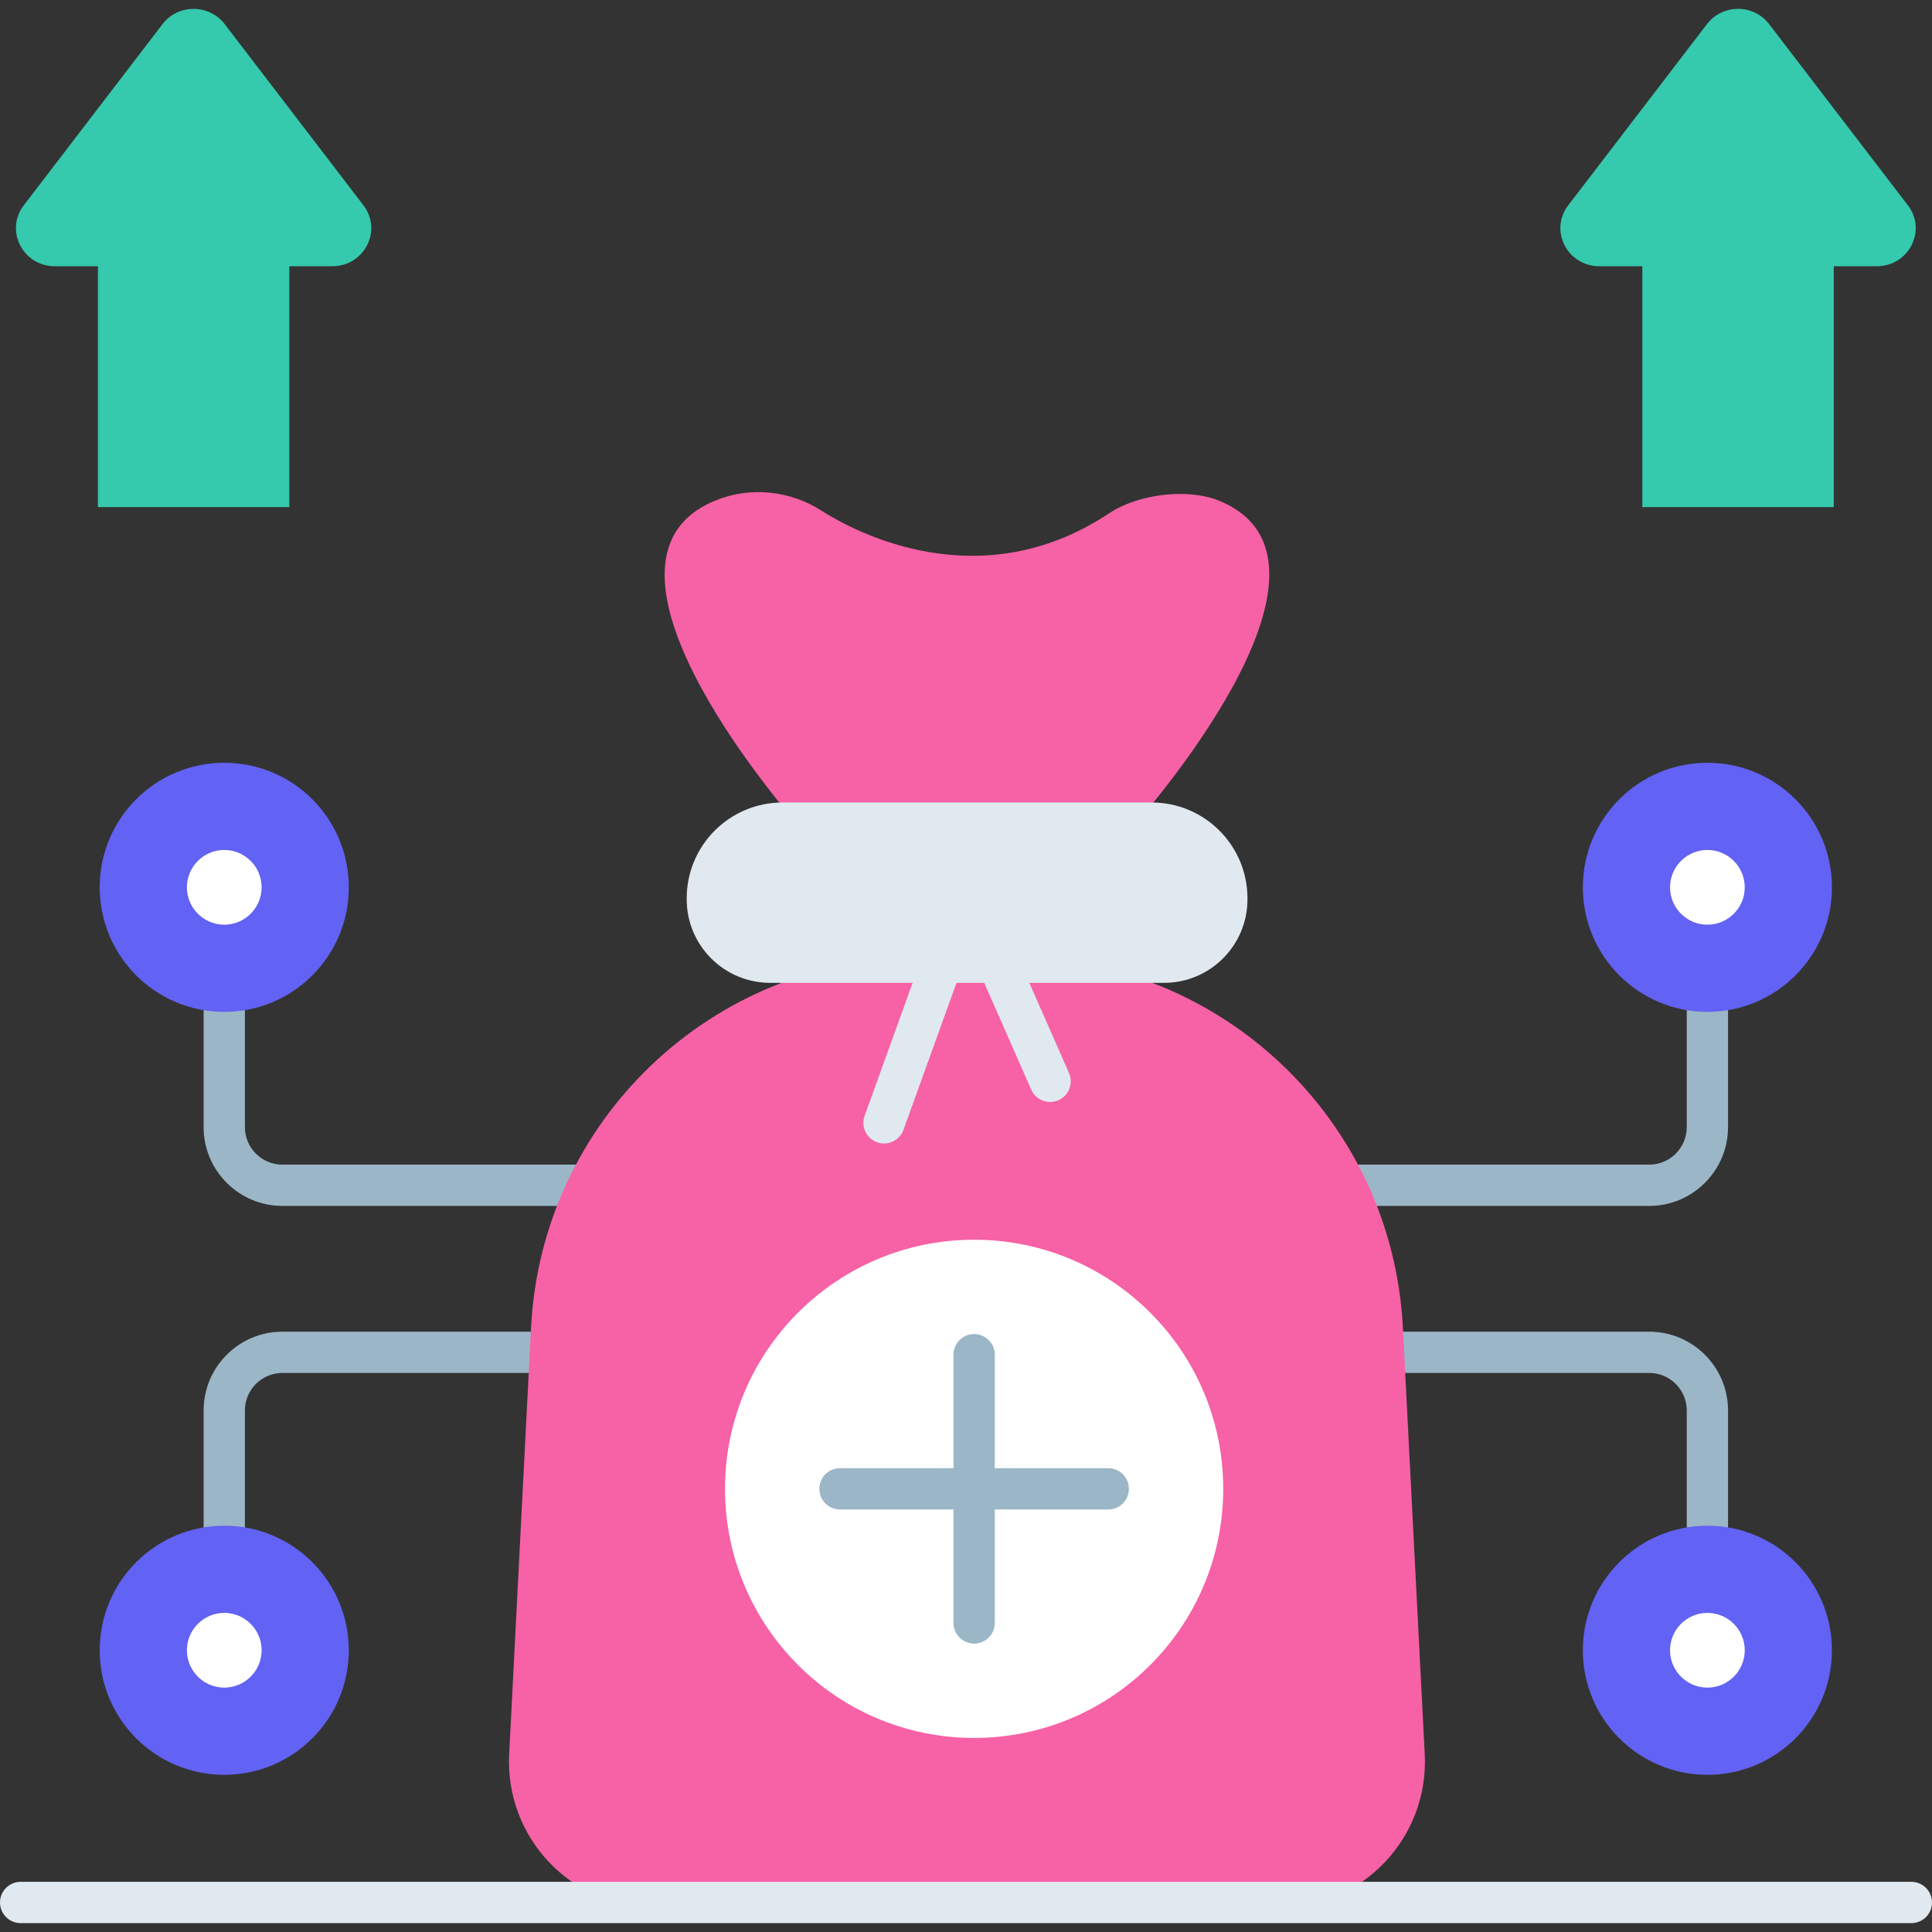 <svg id="Layer_1" enable-background="new 0 0 468 468" height="512" viewBox="0 0 468 468" width="512" xmlns="http://www.w3.org/2000/svg"><rect x="0" y="0" width="468" height="468" fill="#333333" stroke="none"/><g><g><g><g><g><g><g><path d="m153.118 292.115h-84.715c-10.521 0-19.08-8.559-19.08-19.08v-27.923c0-2.761 2.239-5 5-5s5 2.239 5 5v27.923c0 5.006 4.073 9.08 9.08 9.08h84.715c2.761 0 5 2.239 5 5s-2.239 5-5 5z" fill="#9bb6c6"/></g><g><circle cx="54.323" cy="214.942" fill="#6262f4" r="30.171"/></g><g><path d="m54.323 223.994c4.991 0 9.051-4.06 9.051-9.051s-4.06-9.051-9.051-9.051-9.051 4.06-9.051 9.051 4.061 9.051 9.051 9.051z" fill="#fff"/></g></g></g></g><g><g><g><g><path d="m54.323 374.582c-2.761 0-5-2.239-5-5v-27.923c0-10.521 8.559-19.08 19.08-19.08h74.658c2.761 0 5 2.239 5 5s-2.239 5-5 5h-74.658c-5.006 0-9.08 4.073-9.08 9.08v27.923c0 2.762-2.239 5-5 5z" fill="#9bb6c6"/></g><g><circle cx="54.323" cy="399.753" fill="#6262f4" r="30.171"/></g><g><path d="m54.323 390.702c4.991 0 9.051 4.06 9.051 9.051s-4.06 9.051-9.051 9.051-9.051-4.06-9.051-9.051 4.061-9.051 9.051-9.051z" fill="#fff"/></g></g></g></g></g><g><g><g><g><g><path d="m399.512 292.115h-84.715c-2.762 0-5-2.239-5-5s2.238-5 5-5h84.715c5.007 0 9.08-4.073 9.08-9.08v-27.923c0-2.761 2.238-5 5-5s5 2.239 5 5v27.923c0 10.521-8.559 19.08-19.08 19.08z" fill="#9bb6c6"/></g><g><circle cx="413.592" cy="214.942" fill="#6262f4" r="30.171"/></g><g><path d="m413.592 223.994c-4.991 0-9.051-4.06-9.051-9.051s4.06-9.051 9.051-9.051 9.051 4.06 9.051 9.051-4.061 9.051-9.051 9.051z" fill="#fff"/></g></g></g></g><g><g><g><g><path d="m413.592 374.582c-2.762 0-5-2.239-5-5v-27.923c0-5.006-4.073-9.08-9.08-9.08h-74.658c-2.762 0-5-2.239-5-5s2.238-5 5-5h74.658c10.521 0 19.08 8.559 19.08 19.08v27.923c0 2.762-2.238 5-5 5z" fill="#9bb6c6"/></g><g><circle cx="413.592" cy="399.753" fill="#6262f4" r="30.171"/></g><g><path d="m413.592 390.702c-4.991 0-9.051 4.06-9.051 9.051s4.06 9.051 9.051 9.051 9.051-4.06 9.051-9.051-4.061-9.051-9.051-9.051z" fill="#fff"/></g></g></g></g></g></g><g><g><g><g><path d="m268.696 124.324c7.073-4.702 19.273-6.226 27.063-2.854 35.601 15.415-21.345 78.826-21.345 78.826h-80.705s-57.099-64.05-20.416-79.048c8.469-3.494 18.269-2.407 25.881 2.569 7.858 4.981 38.171 21.348 69.522.507z" fill="#f761a6"/></g><g><path d="m245.451 231.904h-22.436c-50.307 0-91.794 39.4-94.371 89.623l-5.304 103.388c-1.039 20.249 15.106 37.237 35.389 37.237h151.007c20.283 0 36.428-16.987 35.389-37.237l-5.304-103.388c-2.575-50.223-44.063-89.623-94.37-89.623z" fill="#f761a6"/></g><path d="m278.968 194.393h-89.411c-12.82 0-23.213 10.393-23.213 23.213v.247c0 11.172 9.057 20.228 20.228 20.228h34.494l-11.621 32.213c-.938 2.598.409 5.463 3.006 6.4 2.529.933 5.467-.384 6.4-3.006l12.846-35.606h6.717l11.386 25.867c1.112 2.527 4.063 3.675 6.591 2.562 2.527-1.112 3.674-4.063 2.562-6.59l-9.613-21.839h32.613c11.172 0 20.228-9.056 20.228-20.228v-.247c-.001-12.821-10.393-23.214-23.213-23.214z" fill="#e0e9ef"/></g></g><g><g><circle cx="235.969" cy="360.649" fill="#fff" r="60.342"/></g><path d="m268.46 355.649h-27.491v-27.491c0-2.761-2.238-5-5-5-2.761 0-5 2.239-5 5v27.491h-27.492c-2.761 0-5 2.239-5 5s2.239 5 5 5h27.492v27.492c0 2.761 2.239 5 5 5 2.762 0 5-2.239 5-5v-27.492h27.491c2.762 0 5-2.239 5-5s-2.238-5-5-5z" fill="#9bb6c6"/></g></g><g><g id="XMLID_19_"><path d="m462.155 49.733-33.607-43.892c-3.766-4.918-11.293-4.921-15.058-.003-8.799 11.492-23.449 30.625-33.613 43.9-4.656 6.081-.224 14.755 7.534 14.755h10.424v58.342h46.366v-58.343h10.423c7.758 0 12.187-8.679 7.531-14.759z" fill="#35c9ad"/></g><g id="XMLID_18_"><path d="m88.038 49.733-33.607-43.892c-3.766-4.918-11.293-4.921-15.059-.003-8.799 11.492-23.449 30.625-33.613 43.9-4.656 6.081-.224 14.755 7.534 14.755h10.424v58.342h46.366v-58.343h10.423c7.758 0 12.188-8.679 7.532-14.759z" fill="#35c9ad"/></g></g><g><path d="m463 465.849h-458c-2.761 0-5-2.239-5-5s2.239-5 5-5h458c2.762 0 5 2.239 5 5s-2.238 5-5 5z" fill="#e0e9ef"/></g></g></svg>